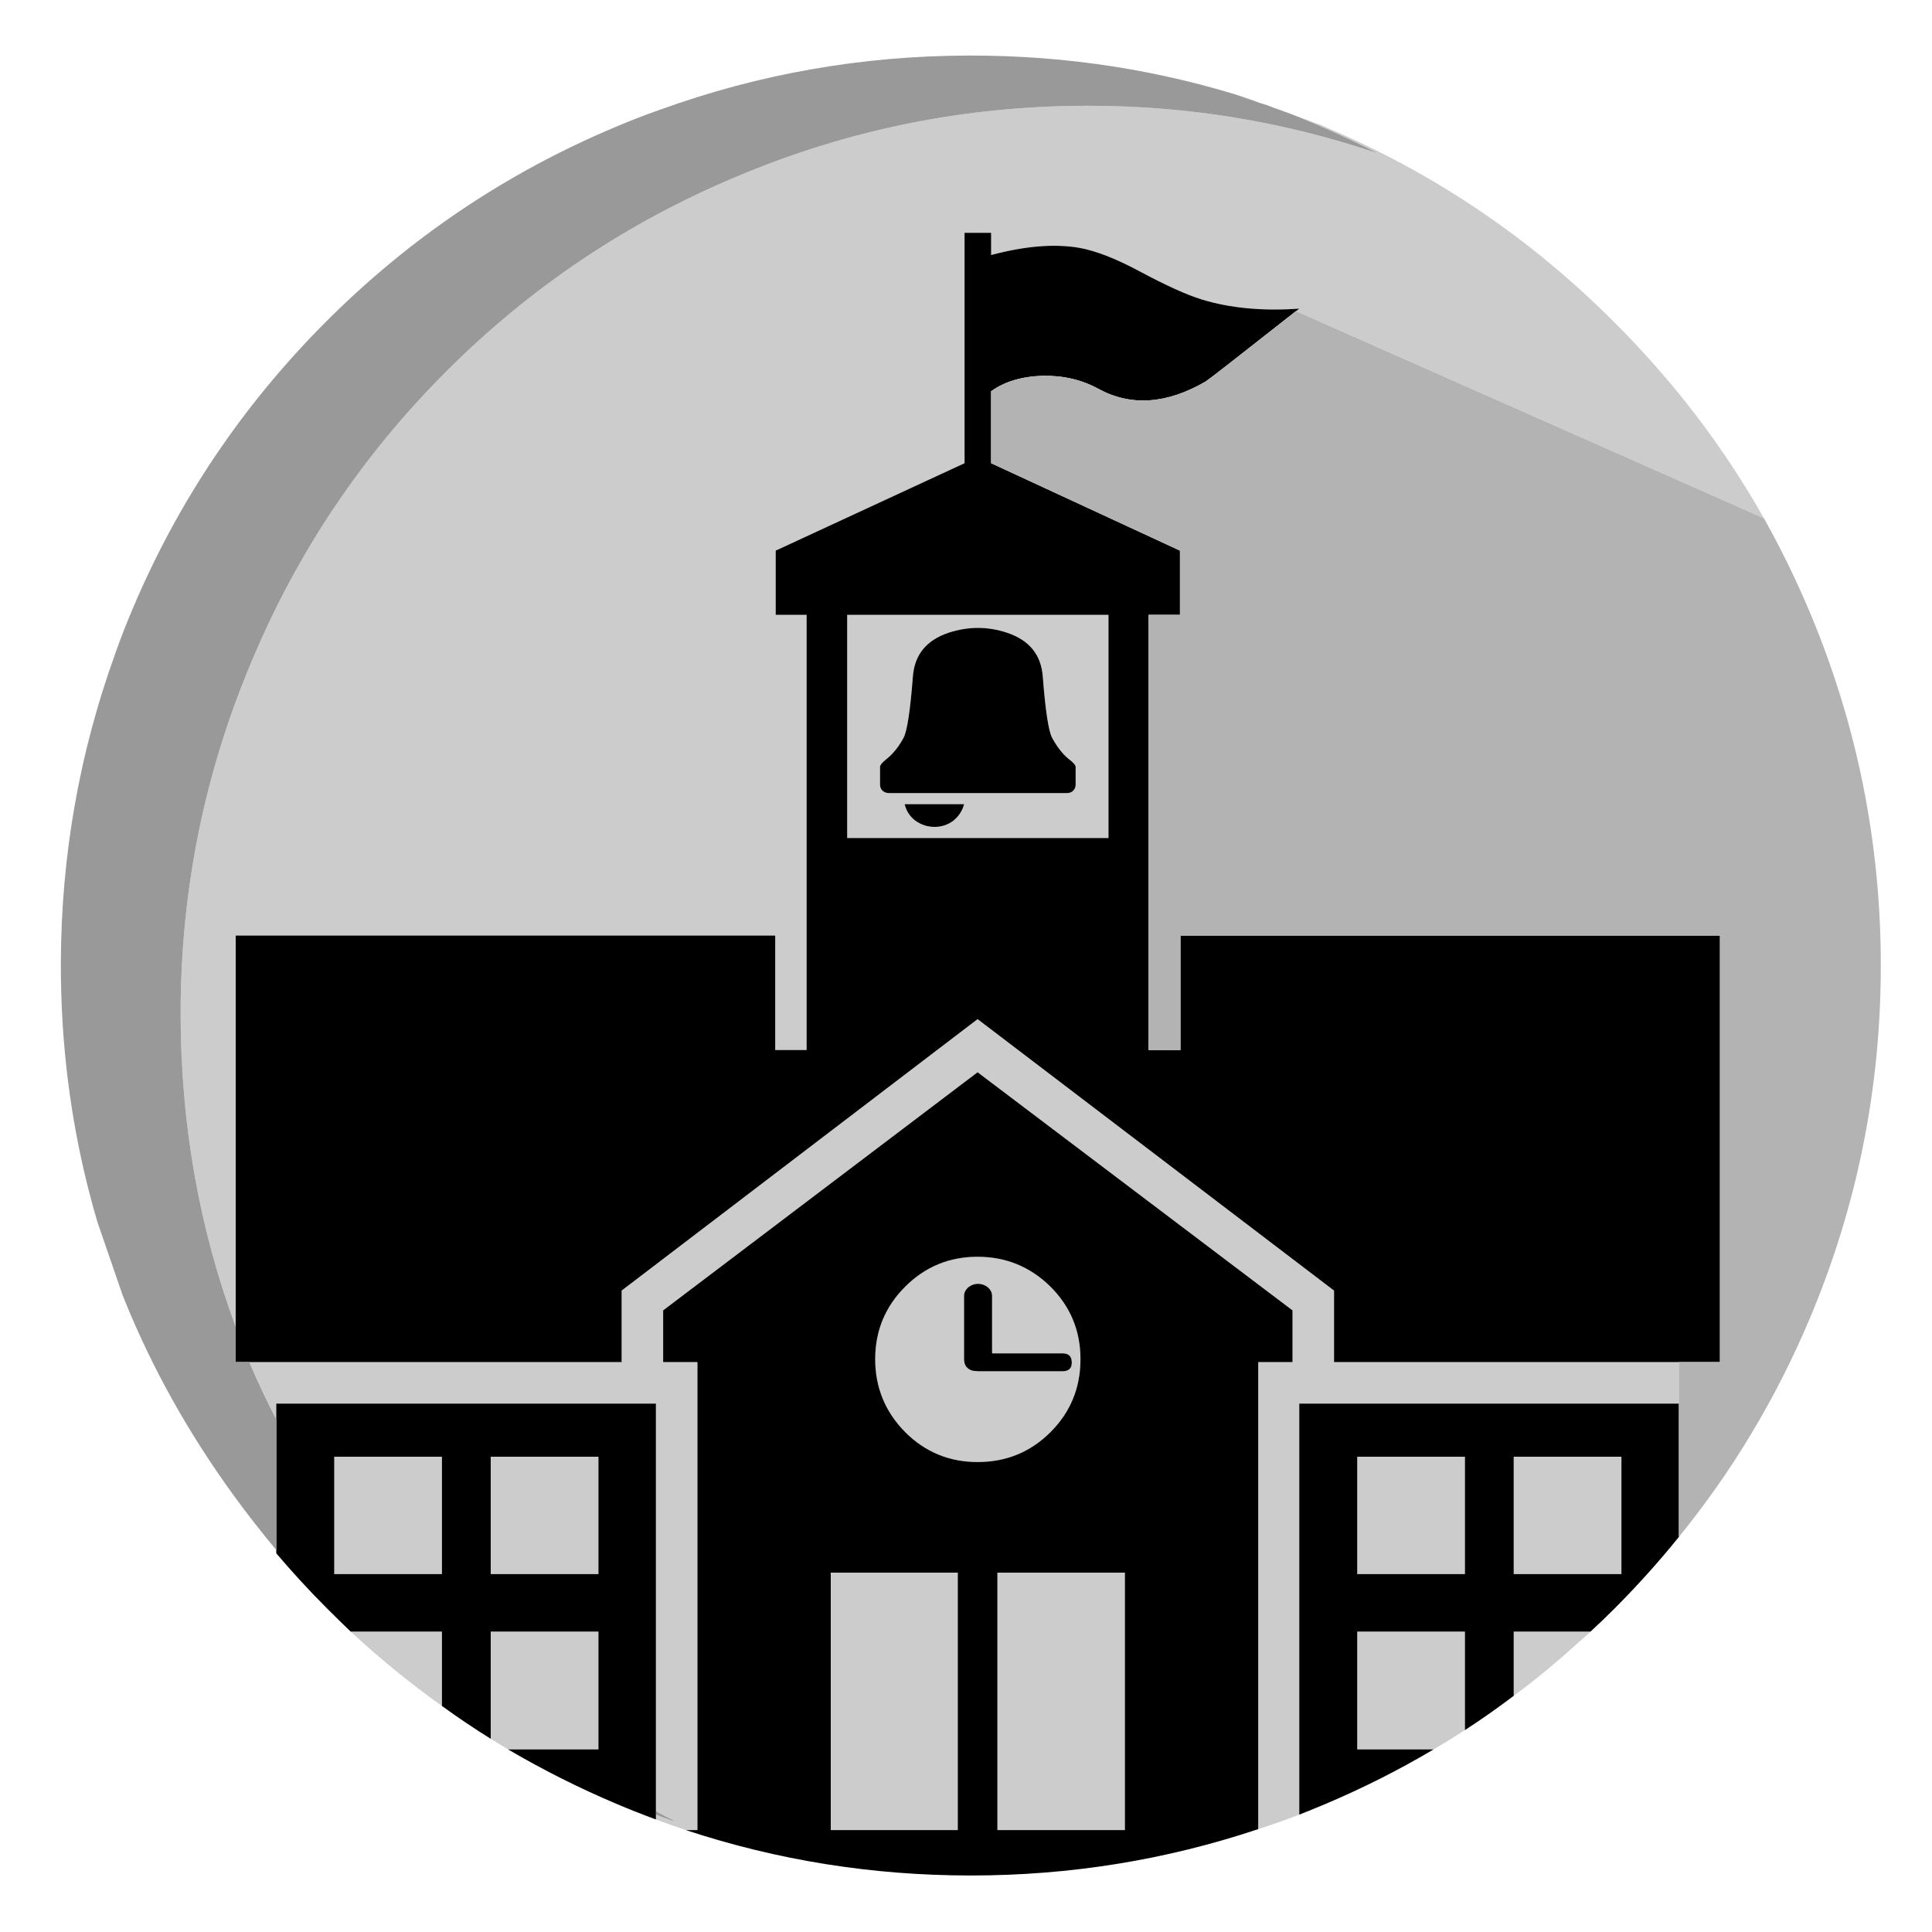 
<svg xmlns="http://www.w3.org/2000/svg" version="1.1" xmlns:xlink="http://www.w3.org/1999/xlink" preserveAspectRatio="none" x="0px" y="0px" width="200px" height="200px" viewBox="0 0 200 200">
<defs>
<g id="Layer0_0_FILL">
<path fill="#CCCCCC" stroke="none" d="
M 604.1 508.3
L 590.95 508.3 590.95 534.95 604.1 534.95 604.1 508.3
M 608.2 534.95
L 621.4 534.95 621.4 508.3 608.2 508.3 608.2 534.95
M 550.7 514.4
L 541.25 514.4
Q 545.772 518.594 550.7 522.1
L 550.7 514.4
M 550.7 508.45
L 550.7 496.3 539.55 496.3 539.55 508.45 550.7 508.45
M 566.9 514.4
L 555.75 514.4 555.75 525.5
Q 556.655 526.062 557.55 526.6
L 566.9 526.6 566.9 514.4
M 555.75 496.3
L 555.75 508.45 566.9 508.45 566.9 496.3 555.75 496.3
M 606.15 475.6
Q 601.75 475.6 598.65 478.7 595.55 481.8 595.55 486.2 595.55 490.6 598.65 493.75 601.75 496.85 606.15 496.85 610.6 496.85 613.7 493.75 616.8 490.65 616.8 486.2 616.8 481.8 613.7 478.7 610.55 475.6 606.15 475.6
M 604.75 479.65
Q 604.75 479.15 605.2 478.75 605.65 478.4 606.2 478.4 606.75 478.4 607.2 478.75 607.65 479.15 607.65 479.65
L 607.65 485.6 614.95 485.6
Q 615.9 485.6 615.9 486.55 615.9 487.45 614.95 487.45
L 606.2 487.45 605.65 487.4
Q 604.75 487.15 604.75 486.2
L 604.75 479.65
M 619.7 432.25
L 619.7 409.15 592.65 409.15 592.65 432.25 619.7 432.25
M 609.2 411
Q 612.65 412.15 612.9 415.55 613.3 420.75 613.85 421.85 614.6 423.25 615.55 424.05 616.3 424.6 616.3 424.9
L 616.3 426.7
Q 616.3 427.1 616.05 427.35 615.8 427.6 615.4 427.6
L 596.95 427.6
Q 596.6 427.6 596.3 427.35 596.05 427.1 596.05 426.7
L 596.05 424.9
Q 596.05 424.6 596.75 424.05 597.75 423.25 598.5 421.85 599.05 420.75 599.45 415.55 599.7 412.15 603.15 411 606.2 410 609.2 411
M 599.7 430.45
Q 598.85 429.8 598.6 428.75
L 604.75 428.75
Q 604.5 429.75 603.65 430.45 602.8 431.1 601.7 431.1 600.6 431.1 599.7 430.45
M 634.35 355.75
Q 633.818 355.613 633.25 355.45 634.325 355.788 635.35 356.15
L 634.35 355.75
M 687.55 399.15
Q 681.278 388.043 672.05 378.85 659.05 365.8 642.15 358.65 642.013 358.592 641.85 358.5
L 638.6 357.3
Q 643.031 359.063 647.35 361.25
L 647.35 361.3
Q 632.95 356.45 617.6 356.45 598.5 356.45 581.05 363.85 564.15 370.95 551.15 383.95 538.15 396.95 531.05 413.85 523.65 431.3 523.65 450.4 523.65 467.475 529.35 482.85
L 529.35 442.35 585.2 442.35 585.2 454.2 588.45 454.2 588.45 409.15 585.25 409.15 585.25 402.5 604.8 393.45 604.8 369.6 607.55 369.6 607.55 371.9
Q 612.8 370.5 616.65 371.15 619.2 371.6 622.85 373.55 627.05 375.8 629.35 376.5 633.439 377.754 638.65 377.5 639.047 377.478 639.45 377.45 639.284 377.58 639.1 377.7
L 687.55 399.15
M 661.65 514.4
L 661.65 521.05
Q 665.016 518.566 668.15 515.7 668.902 515.077 669.6 514.4
L 661.65 514.4
M 653.35 526.6
Q 655.008 525.631 656.6 524.6
L 656.6 514.4 645.45 514.4 645.45 526.6 653.35 526.6
M 656.6 508.45
L 656.6 496.3 645.45 496.3 645.45 508.45 656.6 508.45
M 672.8 508.45
L 672.8 496.3 661.65 496.3 661.65 508.45 672.8 508.45
M 678.75 490.8
L 678.75 486.5 643.05 486.5 643.05 479.1 606.15 451 569.3 479.1 569.3 486.5 530.75 486.5
Q 532.05 489.525 533.55 492.45
L 533.55 490.8 572.85 490.8 572.85 533
Q 573.841 533.535 574.85 534.05
L 574.6 534
Q 573.72 533.697 572.85 533.35
L 572.85 533.85
Q 574.405 534.431 575.95 534.95
L 577.15 534.95 577.15 486.5 573.6 486.5 573.6 481.15 606.15 456.5 638.75 481.15 638.75 486.5 635.2 486.5 635.2 534.85
Q 637.336 534.161 639.45 533.35
L 639.45 490.8 678.75 490.8 Z"/>

<path fill="#999999" stroke="none" d="
M 572.85 533.35
Q 573.72 533.697 574.6 534
L 574.85 534.05
Q 573.841 533.535 572.85 533
L 572.85 533.35 Z"/>
</g>

<g id="Layer0_1_FILL">
<path fill="#000000" stroke="none" d="
M 555.75 514.4
L 566.9 514.4 566.9 526.6 557.55 526.6
Q 562.957 529.778 568.8 532.25 570.813 533.101 572.85 533.85
L 572.85 490.8 533.55 490.8 533.55 506.3
Q 536.064 509.264 538.85 512.05 540.048 513.248 541.25 514.4
L 550.7 514.4 550.7 522.1
Q 553.171 523.896 555.75 525.5
L 555.75 514.4
M 566.9 508.45
L 555.75 508.45 555.75 496.3 566.9 496.3 566.9 508.45
M 550.7 496.3
L 550.7 508.45 539.55 508.45 539.55 496.3 550.7 496.3
M 573.6 481.15
L 573.6 486.5 577.15 486.5 577.15 534.95 575.95 534.95
Q 590.189 539.65 605.45 539.65 620.841 539.65 635.2 534.85
L 635.2 486.5 638.75 486.5 638.75 481.15 606.15 456.5 573.6 481.15
M 598.65 478.7
Q 601.75 475.6 606.15 475.6 610.55 475.6 613.7 478.7 616.8 481.8 616.8 486.2 616.8 490.65 613.7 493.75 610.6 496.85 606.15 496.85 601.75 496.85 598.65 493.75 595.55 490.6 595.55 486.2 595.55 481.8 598.65 478.7
M 621.4 534.95
L 608.2 534.95 608.2 508.3 621.4 508.3 621.4 534.95
M 604.1 534.95
L 590.95 534.95 590.95 508.3 604.1 508.3 604.1 534.95
M 605.2 478.75
Q 604.75 479.15 604.75 479.65
L 604.75 486.2
Q 604.75 487.15 605.65 487.4
L 606.2 487.45 614.95 487.45
Q 615.9 487.45 615.9 486.55 615.9 485.6 614.95 485.6
L 607.65 485.6 607.65 479.65
Q 607.65 479.15 607.2 478.75 606.75 478.4 606.2 478.4 605.65 478.4 605.2 478.75
M 669.6 514.4
Q 670.854 513.25 672.05 512.05 675.62 508.48 678.75 504.6
L 678.75 490.8 639.45 490.8 639.45 533.35
Q 640.805 532.817 642.15 532.25 647.996 529.777 653.35 526.6
L 645.45 526.6 645.45 514.4 656.6 514.4 656.6 524.6
Q 659.181 522.922 661.65 521.05
L 661.65 514.4 669.6 514.4
M 672.8 496.3
L 672.8 508.45 661.65 508.45 661.65 496.3 672.8 496.3
M 656.6 496.3
L 656.6 508.45 645.45 508.45 645.45 496.3 656.6 496.3
M 683 486.5
L 683 442.35 627.15 442.35 627.15 454.2 623.85 454.2 623.85 409.15 627.1 409.15 627.1 402.5 607.55 393.45 607.55 386
Q 609.65 384.5 612.9 384.4 616.1 384.35 618.65 385.75 623.7 388.5 629.75 385 630.1 384.8 639.45 377.45 633.75 377.85 629.35 376.5 627.05 375.8 622.85 373.55 619.2 371.6 616.65 371.15 612.8 370.5 607.55 371.9
L 607.55 369.6 604.8 369.6 604.8 393.45 585.25 402.5 585.25 409.15 588.45 409.15 588.45 454.2 585.2 454.2 585.2 442.35 529.35 442.35 529.35 486.5 569.3 486.5 569.3 479.1 606.15 451 643.05 479.1 643.05 486.5 683 486.5
M 619.7 409.15
L 619.7 432.25 592.65 432.25 592.65 409.15 619.7 409.15
M 598.6 428.75
Q 598.85 429.8 599.7 430.45 600.6 431.1 601.7 431.1 602.8 431.1 603.65 430.45 604.5 429.75 604.75 428.75
L 598.6 428.75
M 612.9 415.55
Q 612.65 412.15 609.2 411 606.2 410 603.15 411 599.7 412.15 599.45 415.55 599.05 420.75 598.5 421.85 597.75 423.25 596.75 424.05 596.05 424.6 596.05 424.9
L 596.05 426.7
Q 596.05 427.1 596.3 427.35 596.6 427.6 596.95 427.6
L 615.4 427.6
Q 615.8 427.6 616.05 427.35 616.3 427.1 616.3 426.7
L 616.3 424.9
Q 616.3 424.6 615.55 424.05 614.6 423.25 613.85 421.85 613.3 420.75 612.9 415.55 Z"/>
</g>

<g id="Layer0_2_FILL">
<path fill="#999999" stroke="none" d="
M 605.45 351.25
Q 605.325 351.25 605.2 351.25 588.648 351.292 573.3 356.85
L 573.15 356.9
Q 570.888 357.701 568.65 358.65 551.75 365.75 538.75 378.75 525.75 391.75 518.65 408.6 517.7 410.84 516.9 413.1
L 516.85 413.25
Q 511.301 428.619 511.25 445.15 511.25 445.3 511.25 445.45 511.25 457.247 514.05 468.4 514.512 470.253 515.05 472.05
L 517.65 479.6
Q 517.75 479.85 517.85 480.1 522.116 490.626 529.1 500.25 531.246 503.205 533.55 505.95
L 533.55 492.45
Q 532.05 489.525 530.75 486.5
L 529.35 486.5 529.35 482.85
Q 523.65 467.475 523.65 450.4 523.65 431.3 531.05 413.85 538.15 396.95 551.15 383.95 564.15 370.95 581.05 363.85 598.5 356.45 617.6 356.45 632.95 356.45 647.35 361.3
L 647.35 361.25
Q 643.031 359.063 638.6 357.3
L 637.5 356.9
Q 636.825 356.67 636.15 356.4
L 635.35 356.15
Q 634.325 355.788 633.25 355.45 633.818 355.613 634.35 355.75 620.398 351.25 605.45 351.25 Z"/>
</g>

<g id="Layer0_3_FILL">
<path fill="#B3B3B3" stroke="none" d="
M 699.65 445.45
Q 699.65 426.3 692.25 408.75 690.156 403.801 687.55 399.15
L 639.1 377.7
Q 630.094 384.804 629.75 385 623.7 388.5 618.65 385.75 616.1 384.35 612.9 384.4 609.65 384.5 607.55 386
L 607.55 393.45 627.1 402.5 627.1 409.15 623.85 409.15 623.85 454.2 627.15 454.2 627.15 442.35 683 442.35 683 486.5 678.75 486.5 678.75 504.6
Q 687.056 494.377 692.25 482.1 699.65 464.6 699.65 445.45 Z"/>
</g>
</defs>

<g transform="matrix( 1, 0, 0, 1, -504.95,-345.5) ">
<use xlink:href="#Layer0_0_FILL"/>
</g>

<g transform="matrix( 1, 0, 0, 1, -504.95,-345.5) ">
<use xlink:href="#Layer0_1_FILL"/>
</g>

<g transform="matrix( 1, 0, 0, 1, -504.95,-345.5) ">
<use xlink:href="#Layer0_2_FILL"/>
</g>

<g transform="matrix( 1, 0, 0, 1, -504.95,-345.5) ">
<use xlink:href="#Layer0_3_FILL"/>
</g>
</svg>
